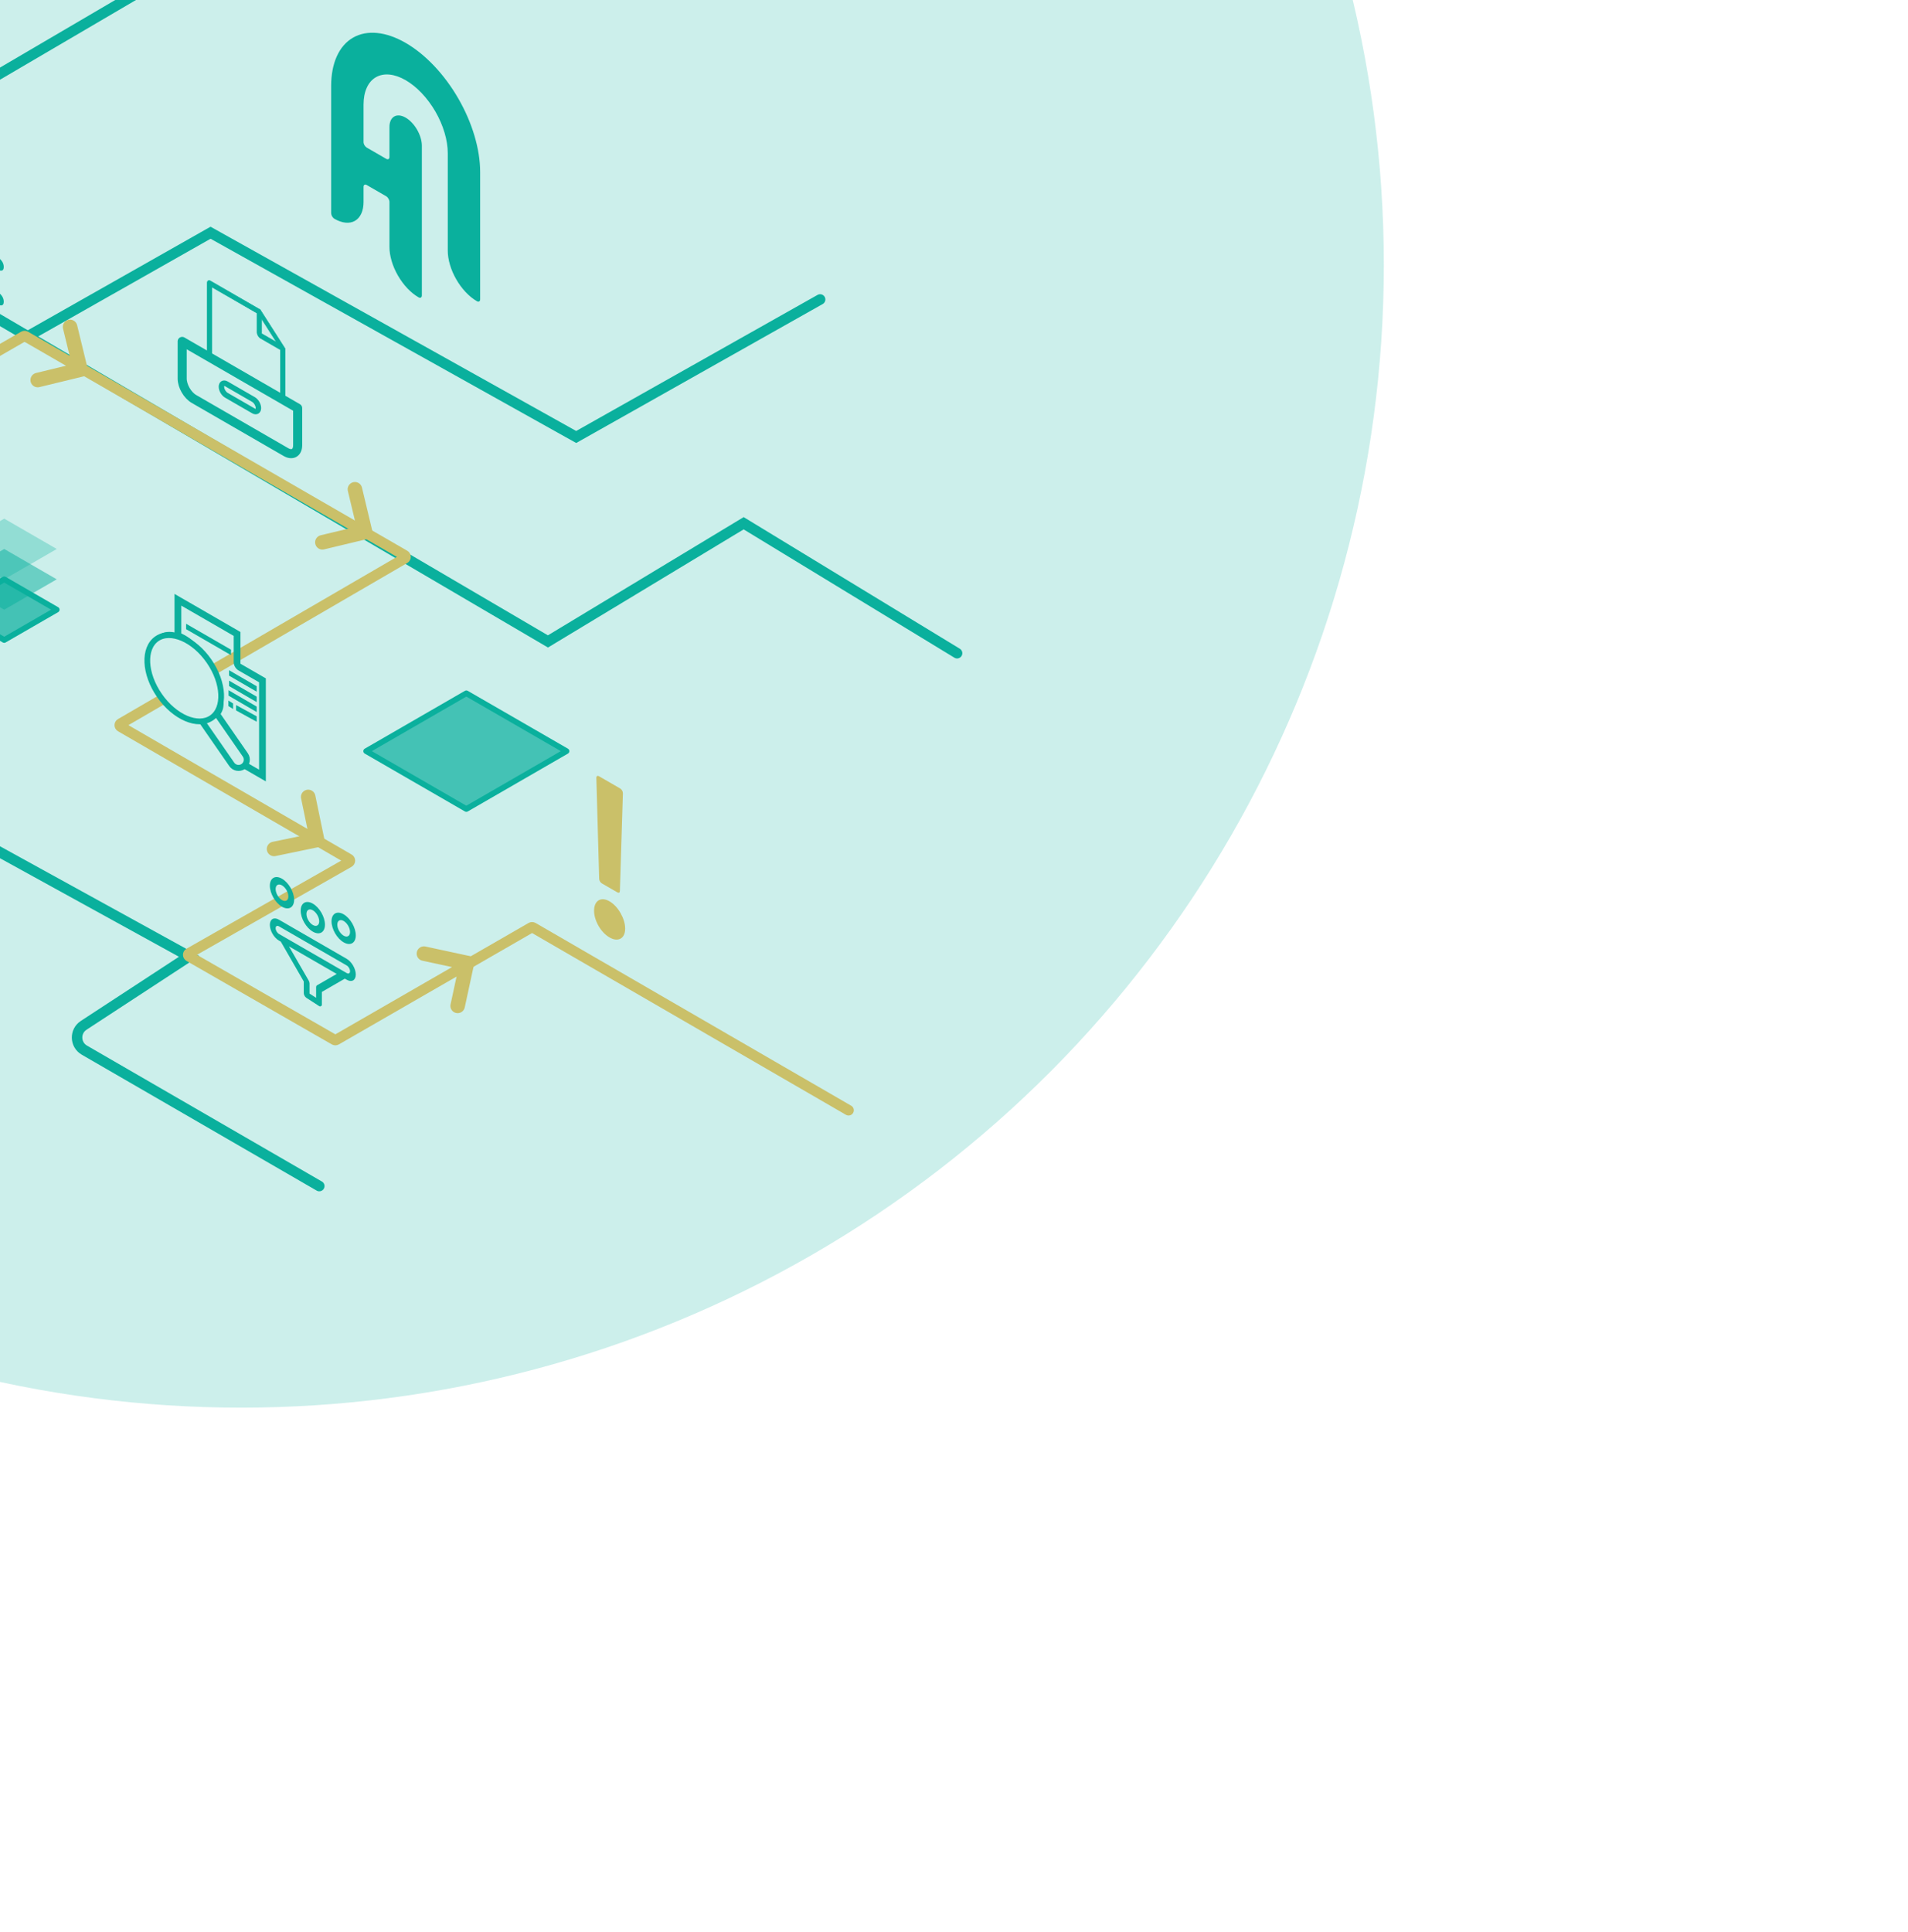 <svg width="728" height="737" viewBox="0 0 728 737" fill="none" xmlns="http://www.w3.org/2000/svg">
<g clip-path="url(#clip0_31_54)">
<path d="M312.919 114.243L219.847 166.704L80.337 88.781L10.164 128.547" stroke="#0DB09E" stroke-width="4" stroke-linecap="round"/>
<path d="M67.895 -11.704L-80.17 75.085L209.069 244.695L283.74 199.611L365.179 249.188" stroke="#0DB09E" stroke-width="4" stroke-linecap="round"/>
<path d="M-129.948 207.878L-162.368 227.425C-165.573 229.357 -165.48 234.033 -162.202 235.838L72.162 364.841L31.919 391.155C28.461 393.416 28.599 398.531 32.178 400.602L121.82 452.463" stroke="#0DB09E" stroke-width="4" stroke-linecap="round"/>
<path d="M-295.234 112.313L-129.948 207.878C-129.735 208.001 -129.471 208.001 -129.258 207.878L9.027 128.291C9.24 128.168 9.504 128.168 9.72 128.291L154.387 211.833C154.852 212.1 154.852 212.762 154.395 213.031L46.03 276.038C45.573 276.304 45.573 276.969 46.037 277.235L133.169 327.726C133.633 327.994 133.626 328.662 133.161 328.925L72.167 363.644C71.698 363.91 71.698 364.578 72.16 364.844L127.607 396.691C127.821 396.814 128.084 396.814 128.3 396.691L202.672 353.833C202.885 353.71 203.149 353.71 203.364 353.833L323.777 423.552" stroke="#FCC45D" stroke-width="4" stroke-linecap="round"/>
<path fill-rule="evenodd" clip-rule="evenodd" d="M99.274 118.153L80.294 107.196C79.629 106.811 79.089 107.123 79.089 107.891V135.424C79.089 136.242 79.664 137.238 80.377 137.647L107.448 153.281C108.161 153.69 108.736 153.359 108.736 152.541V132.969L99.274 118.151V118.153ZM99.813 127.287V121.602L105.561 130.607L99.813 127.287ZM107.019 151.06L80.799 135.921V109.467L98.097 119.454V126.792C98.097 127.611 98.671 128.607 99.384 129.016L107.019 133.426V151.06Z" fill="#0DB09E" stroke="#0DB09E" stroke-width="0.228" stroke-miterlimit="10"/>
<path opacity="0.7" d="M177.927 308.608L139.722 286.547L177.927 264.473L216.147 286.547L177.927 308.608Z" fill="#0DB09E"/>
<path d="M177.927 309.695C177.734 309.695 177.561 309.65 177.38 309.549L139.175 287.488C138.836 287.297 138.628 286.928 138.628 286.547C138.628 286.165 138.836 285.796 139.175 285.606L177.38 263.544C177.719 263.353 178.133 263.353 178.472 263.544L216.692 285.606C217.031 285.796 217.239 286.165 217.239 286.547C217.239 286.928 217.031 287.297 216.692 287.488L178.487 309.549C178.321 309.652 178.133 309.695 177.94 309.695H177.925H177.927ZM141.878 286.547L177.927 307.356L213.976 286.547L177.927 265.738L141.878 286.547Z" fill="#0DB09E"/>
<path opacity="0.7" d="M1.608 244.168L-18.436 232.592L1.608 221.004L21.652 232.592L1.608 244.168Z" fill="#0DB09E"/>
<path opacity="0.5" d="M1.608 232.592L-18.436 221.004L1.608 209.429L21.652 221.004L1.608 232.592Z" fill="#0DB09E"/>
<path opacity="0.3" d="M1.608 221.004L-18.436 209.429L1.608 197.856L21.652 209.429L1.608 221.004Z" fill="#0DB09E"/>
<path d="M1.608 245.24C1.415 245.24 1.241 245.194 1.061 245.091L-18.983 233.519C-19.322 233.328 -19.53 232.959 -19.53 232.577C-19.53 232.196 -19.322 231.827 -18.983 231.636L1.061 220.061C1.4 219.87 1.809 219.87 2.148 220.061L22.199 231.636C22.538 231.827 22.738 232.196 22.738 232.577C22.738 232.959 22.538 233.328 22.199 233.519L2.148 245.091C1.989 245.194 1.794 245.24 1.608 245.24ZM-16.277 232.577L1.608 242.9L19.485 232.577L1.608 222.254L-16.277 232.577Z" fill="#0DB09E"/>
<path d="M126.35 32.804C126.35 24.089 129.344 17.463 134.678 14.379C140.003 11.297 147.237 12.009 154.776 16.362C162.316 20.714 169.549 28.351 174.875 37.59C180.209 46.829 183.203 56.916 183.203 65.63V114.195C183.203 114.574 183.072 114.863 182.844 114.996C182.608 115.129 182.297 115.099 181.973 114.911C180.507 114.065 179.054 112.893 177.699 111.462C176.351 110.032 175.119 108.37 174.09 106.573C173.053 104.776 172.235 102.881 171.683 100.994C171.123 99.106 170.839 97.264 170.847 95.575V58.437C170.847 55.997 170.433 53.342 169.622 50.623C168.819 47.903 167.629 45.175 166.143 42.587C164.65 40.002 162.878 37.61 160.928 35.552C158.978 33.494 156.89 31.807 154.779 30.59C152.671 29.37 150.58 28.645 148.63 28.451C146.68 28.258 144.908 28.605 143.414 29.468C141.921 30.331 140.739 31.694 139.936 33.481C139.127 35.268 138.711 37.442 138.711 39.881V54.165C138.703 54.351 138.731 54.551 138.794 54.76C138.856 54.965 138.939 55.176 139.057 55.375C139.168 55.573 139.306 55.756 139.451 55.914C139.604 56.072 139.762 56.2 139.921 56.296L147.335 60.578C147.5 60.675 147.666 60.736 147.819 60.756C147.972 60.773 148.11 60.751 148.228 60.685C148.346 60.62 148.437 60.515 148.504 60.377C148.567 60.239 148.595 60.068 148.595 59.88V48.453C148.595 46.557 149.252 45.117 150.407 44.447C151.569 43.777 153.14 43.932 154.779 44.878C156.418 45.825 157.989 47.484 159.151 49.494C160.306 51.502 160.963 53.696 160.963 55.59V112.727C160.956 112.918 160.92 113.084 160.853 113.222C160.79 113.36 160.695 113.463 160.577 113.525C160.451 113.588 160.313 113.611 160.162 113.593C160.004 113.573 159.844 113.513 159.678 113.412C158.22 112.569 156.774 111.404 155.424 109.979C154.081 108.556 152.859 106.899 151.827 105.112C150.796 103.323 149.98 101.435 149.428 99.555C148.876 97.678 148.592 95.843 148.597 94.162V77.019C148.597 76.635 148.459 76.194 148.223 75.79C147.987 75.386 147.671 75.054 147.337 74.864L139.923 70.582C139.765 70.489 139.604 70.434 139.454 70.421C139.308 70.406 139.17 70.436 139.06 70.504C138.942 70.572 138.859 70.677 138.796 70.818C138.733 70.956 138.706 71.124 138.713 71.312V77.025C138.713 80.435 137.539 83.028 135.456 84.235C133.367 85.443 130.539 85.164 127.585 83.46C127.258 83.269 126.947 82.938 126.714 82.536C126.485 82.135 126.355 81.695 126.355 81.316V32.806L126.35 32.804Z" fill="#0DB09E"/>
<path d="M14.383 144.986L30.7 141.026L26.736 124.709" stroke="#FCC45D" stroke-width="5.534" stroke-linecap="round"/>
<path d="M123.004 206.889L139.326 202.979L135.418 186.65" stroke="#FCC45D" stroke-width="5.534" stroke-linecap="round"/>
<path d="M104.564 323.861L121.004 320.455L117.593 304.015" stroke="#FCC45D" stroke-width="5.534" stroke-linecap="round"/>
<path d="M174.619 383.735L178.161 367.326L161.749 363.787" stroke="#FCC45D" stroke-width="5.534" stroke-linecap="round"/>
<path d="M235.443 340.355C236.238 340.812 236.522 340.481 236.522 339.733L237.669 302.635C237.669 301.887 237.24 301.141 236.59 300.767L228.616 296.162C227.966 295.788 227.537 296.036 227.537 296.784L228.616 335.17C228.616 335.918 229.045 336.663 229.695 337.037L235.443 340.358V340.355ZM232.572 357.62C235.877 359.53 238.532 357.994 238.532 354.26C238.532 350.525 235.877 345.751 232.572 343.844C229.266 341.934 226.671 343.595 226.671 347.413C226.671 351.23 229.264 355.713 232.572 357.62Z" fill="#FCC45D"/>
<path d="M69.512 130.246L113.57 155.686V169.861C113.57 172.725 111.564 173.887 109.082 172.454L74.01 152.202C71.527 150.769 69.514 147.285 69.514 144.421V130.246H69.512Z" stroke="#0DB09E" stroke-width="3.459" stroke-linejoin="round"/>
<path d="M84.486 147.521C84.486 146.321 85.329 145.835 86.368 146.434L96.721 152.413C97.758 153.013 98.603 154.473 98.603 155.673C98.603 156.873 97.76 157.36 96.721 156.76L86.368 150.781C85.331 150.182 84.486 148.721 84.486 147.521Z" stroke="#0DB09E" stroke-width="2.076"/>
<path d="M58.197 251.15C58.197 248.387 58.91 246.096 60.238 244.567C61.566 243.036 63.461 242.338 65.667 242.557C67.88 242.775 70.308 243.904 72.659 245.797C75.003 247.689 77.162 250.267 78.849 253.196C80.543 256.127 81.697 259.28 82.162 262.261C82.631 265.241 82.39 267.911 81.476 269.934C80.555 271.959 79.007 273.245 77.016 273.631C75.031 274.018 72.694 273.485 70.3 272.105C67.09 270.248 64.013 267 61.744 263.072C59.475 259.144 58.203 254.857 58.195 251.15H58.197Z" fill="white" stroke="white" stroke-width="0.228" stroke-miterlimit="10"/>
<path d="M57.603 250.804C57.603 254.694 58.945 259.194 61.325 263.315C63.704 267.437 66.934 270.847 70.302 272.795C72.812 274.246 75.269 274.803 77.358 274.396C79.438 273.99 81.072 272.639 82.034 270.516C82.995 268.393 83.243 265.589 82.754 262.462C82.262 259.335 81.052 256.024 79.283 252.95C77.506 249.875 75.244 247.172 72.782 245.184C70.32 243.196 67.76 242.014 65.443 241.783C63.127 241.555 61.142 242.288 59.744 243.894C58.346 245.5 57.608 247.905 57.608 250.804H57.603ZM81.885 271.894L81.677 272.225L81.988 272.767L90.876 288.168C91.428 289.137 91.774 290.183 91.852 291.132L91.9 291.787L92.447 292.101L100.137 296.543L100.739 296.89V259.184L100.137 258.838L91.262 253.715C91.242 253.7 91.215 253.678 91.187 253.652C91.159 253.625 91.139 253.595 91.117 253.562C91.097 253.529 91.082 253.494 91.074 253.459C91.059 253.424 91.054 253.389 91.054 253.359V241.492L90.459 241.146L67.878 228.107L67.276 227.761V241.648L67.981 241.906C68.749 242.187 69.525 242.551 70.297 242.993C72.559 244.296 74.78 246.251 76.743 248.67C78.713 251.09 80.359 253.891 81.529 256.8C82.699 259.709 83.341 262.628 83.404 265.273C83.467 267.918 82.94 270.197 81.883 271.891L81.885 271.894ZM70.295 243.422L69.439 243.754C68.829 243.407 69.078 242.77 68.475 242.514V229.834L89.862 242.182V252.666C89.862 252.879 89.904 253.11 89.972 253.349C90.043 253.587 90.145 253.826 90.276 254.052C90.406 254.277 90.559 254.486 90.733 254.666C90.898 254.847 91.087 254.993 91.265 255.101L99.545 259.877V294.816L92.961 291.014C92.776 289.922 92.347 288.768 91.729 287.688V287.683L83.145 272.813C84.162 271.003 84.666 270.453 84.604 267.74C84.533 264.854 83.828 261.669 82.556 258.491C81.283 255.316 79.484 252.259 77.34 249.617C75.189 246.976 72.762 244.84 70.293 243.42L70.295 243.422Z" fill="#0EAF9C"/>
<path d="M91.074 253.459C91.082 253.494 91.097 253.529 91.117 253.562C91.139 253.595 91.159 253.625 91.187 253.652C91.215 253.678 91.242 253.7 91.262 253.715L100.137 258.838L100.739 259.184V296.89L100.137 296.543L92.447 292.101L91.9 291.787L91.852 291.132C91.774 290.183 91.428 289.137 90.876 288.168L81.988 272.767L81.677 272.225L81.885 271.894L81.883 271.891C82.94 270.197 83.467 267.918 83.404 265.273C83.341 262.628 82.699 259.709 81.529 256.8C80.359 253.891 78.713 251.09 76.743 248.67C74.78 246.251 72.559 244.296 70.297 242.993C69.525 242.551 68.749 242.187 67.981 241.906L67.276 241.648V227.761L67.878 228.107L90.459 241.146L91.054 241.492V253.359C91.054 253.389 91.059 253.424 91.074 253.459ZM91.074 253.459L90.522 253.404M57.603 250.804C57.603 254.694 58.945 259.194 61.325 263.315C63.704 267.437 66.934 270.847 70.302 272.795C72.812 274.246 75.269 274.803 77.358 274.396C79.438 273.99 81.072 272.639 82.034 270.516C82.995 268.393 83.243 265.589 82.754 262.462C82.262 259.335 81.052 256.024 79.283 252.95C77.506 249.875 75.244 247.172 72.782 245.184C70.32 243.196 67.76 242.014 65.443 241.783C63.127 241.555 61.142 242.288 59.744 243.894C58.346 245.5 57.608 247.905 57.608 250.804H57.603ZM70.295 243.422L69.439 243.754C68.829 243.407 69.078 242.77 68.475 242.514V229.834L89.862 242.182V252.666C89.862 252.879 89.904 253.11 89.972 253.349C90.043 253.587 90.145 253.826 90.276 254.052C90.406 254.277 90.559 254.486 90.733 254.666C90.898 254.847 91.087 254.993 91.265 255.101L99.545 259.877V294.816L92.961 291.014C92.776 289.922 92.347 288.768 91.729 287.688V287.683L83.145 272.813C84.162 271.003 84.666 270.453 84.604 267.74C84.533 264.854 83.828 261.669 82.556 258.491C81.283 255.316 79.484 252.259 77.34 249.617C75.189 246.976 72.762 244.84 70.293 243.42L70.295 243.422Z" stroke="#0EAF9C" stroke-width="1.383"/>
<path d="M71.705 239.151L87.44 248.239V248.718L71.705 239.63V239.151Z" fill="#0DB09E" stroke="#0DB09E" stroke-width="1.383"/>
<path d="M88.09 256.878L97.253 262.196V262.675L88.09 257.357V256.878Z" fill="#0EAF9C" stroke="#0EAF9C" stroke-width="1.383"/>
<path d="M88.09 260.848L97.253 266.167V266.646L88.09 261.328V260.848Z" fill="#0EAF9C" stroke="#0EAF9C" stroke-width="1.383"/>
<path d="M87.899 264.505L97.253 269.954V270.433L87.899 264.985V264.505Z" fill="#0DB09E" stroke="#0DB09E" stroke-width="1.383"/>
<path d="M87.844 268.493L88.248 268.747V269.226L87.844 268.973V268.493Z" fill="#0DB09E" stroke="#0DB09E" stroke-width="1.383"/>
<path d="M90.76 270.13L97.253 273.691V274.171L90.76 270.609V270.13Z" fill="#0DB09E" stroke="#0DB09E" stroke-width="1.383"/>
<path d="M132.298 365.783L106.417 350.839C104.514 349.74 102.966 350.633 102.966 352.832C102.966 355.03 104.514 357.711 106.417 358.81L107.142 359.227L115.904 374.414V378.826C115.904 379.265 116.105 379.787 116.428 380.207C116.747 380.616 117.44 381.05 117.721 381.183L121.814 383.841C122.226 384.084 122.806 383.791 122.806 383.311V378.402L131.575 373.34L132.301 373.756C134.203 374.856 135.752 373.962 135.752 371.764C135.744 369.567 134.203 366.884 132.293 365.785L132.298 365.783ZM120.936 375.895C120.735 376.013 120.617 376.269 120.617 376.605V380.646L118.107 379.042V375.154C118.107 374.818 117.989 374.429 117.781 374.073L110.249 361.019L128.473 371.543L120.934 375.895H120.936ZM132.306 371.216L106.417 356.273C105.724 355.874 105.164 354.897 105.164 354.099C105.164 353.301 105.724 352.975 106.417 353.374L132.298 368.317C132.996 368.717 133.558 369.693 133.558 370.491C133.558 371.289 132.998 371.615 132.306 371.216Z" fill="#0DB09E"/>
<path d="M107.594 335.215C105.041 333.742 102.966 334.941 102.966 337.888C102.966 340.835 105.041 344.431 107.594 345.904C110.146 347.378 112.222 346.181 112.222 343.231C112.222 340.282 110.146 336.688 107.594 335.215ZM107.594 343.367C106.251 342.591 105.167 340.704 105.167 339.155C105.167 337.607 106.253 336.977 107.594 337.752C108.936 338.526 110.028 340.415 110.028 341.964C110.028 343.513 108.936 344.143 107.594 343.367Z" fill="#0DB09E"/>
<path fill-rule="evenodd" clip-rule="evenodd" d="M-31.949 62.678C-31.949 60.849 -31.452 59.651 -29.881 60.557C-28.309 61.466 -27.812 63.236 -27.812 65.065V68.381L-20.564 72.567V69.252C-20.564 67.422 -20.067 66.225 -18.496 67.131C-16.92 68.039 -16.428 69.809 -16.428 71.638V74.954L-9.955 78.691C-6.808 80.506 -4.263 84.946 -4.263 88.608V96.142L-1.414 97.786C0.157 98.695 1.435 100.007 1.435 101.839C1.435 103.672 0.155 103.511 -1.414 102.602L-4.263 100.958V109.402L-1.414 111.046C0.157 111.954 1.435 113.267 1.435 115.096C1.435 116.926 0.155 116.768 -1.414 115.862L-4.263 114.218V121.753C-4.263 125.414 -6.808 126.91 -9.955 125.096L-16.428 121.358V124.674C-16.428 126.504 -16.92 127.701 -18.496 126.795C-20.067 125.886 -20.564 124.117 -20.564 122.287V118.972L-27.812 114.785V118.101C-27.812 119.93 -28.309 121.128 -29.881 120.222C-31.452 119.313 -31.949 117.544 -31.949 115.714V112.398L-38.422 108.661C-41.569 106.847 -44.114 102.407 -44.114 98.745V91.21L-46.963 89.566C-48.534 88.658 -49.806 87.345 -49.806 85.515C-49.806 83.686 -48.534 83.844 -46.963 84.75L-44.114 86.394V77.953L-46.963 76.309C-48.534 75.401 -49.806 74.088 -49.806 72.258C-49.806 70.429 -48.534 70.587 -46.963 71.493L-44.114 73.137V65.602C-44.114 61.94 -41.569 60.444 -38.422 62.262L-31.949 65.999V62.683V62.678ZM-39.98 66.174L-8.401 84.409V121.178L-39.98 102.944V66.174Z" fill="#0DB09E"/>
<path d="M131.124 359.488C133.676 360.961 135.752 359.761 135.752 356.815C135.752 353.868 133.676 350.272 131.124 348.798C128.571 347.325 126.495 348.525 126.495 351.471C126.495 354.418 128.571 358.014 131.124 359.488ZM131.124 351.336C132.466 352.111 133.558 353.999 133.558 355.547C133.558 357.096 132.466 357.723 131.124 356.95C129.788 356.177 128.697 354.287 128.697 352.739C128.697 351.19 129.783 350.56 131.124 351.336Z" fill="#0DB09E"/>
<path d="M119.357 355.412C121.91 356.885 123.986 355.688 123.986 352.739C123.986 349.79 121.91 346.196 119.357 344.722C116.805 343.249 114.729 344.449 114.729 347.395C114.729 350.342 116.805 353.938 119.357 355.412ZM119.357 347.26C120.7 348.033 121.792 349.923 121.792 351.471C121.792 353.02 120.7 353.65 119.357 352.874C118.015 352.101 116.93 350.211 116.93 348.663C116.93 347.114 118.017 346.487 119.357 347.26Z" fill="#0DB09E"/>
<path d="M93.609 288.001L82.277 271.654C81.284 270.222 79.319 269.866 77.888 270.858C76.456 271.85 76.1 273.816 77.093 275.248L88.425 291.595C89.418 293.027 91.383 293.383 92.814 292.391C94.245 291.399 94.601 289.433 93.609 288.001Z" fill="white" stroke="#0DB09E" stroke-width="2.297" stroke-miterlimit="10"/>
<path d="M80.751 273.839C85.974 270.218 85.528 260.531 79.754 252.202C73.981 243.874 65.066 240.057 59.843 243.678C54.62 247.299 55.066 256.986 60.839 265.314C66.613 273.643 75.527 277.46 80.751 273.839Z" fill="white" stroke="#0DB09E" stroke-width="2.184"/>
</g>
<g opacity="0.2" filter="url(#filter0_f_31_54)">
<circle cx="92" cy="101" r="436" fill="#02AF9D"/>
</g>
<defs>
<filter id="filter0_f_31_54" x="-544" y="-535" width="1272" height="1272" filterUnits="userSpaceOnUse" color-interpolation-filters="sRGB">
<feFlood flood-opacity="0" result="BackgroundImageFix"/>
<feBlend mode="normal" in="SourceGraphic" in2="BackgroundImageFix" result="shape"/>
<feGaussianBlur stdDeviation="100" result="effect1_foregroundBlur_31_54"/>
</filter>
<clipPath id="clip0_31_54">
<rect width="665.476" height="469" fill="white" transform="translate(-298 -14)"/>
</clipPath>
</defs>
</svg>
